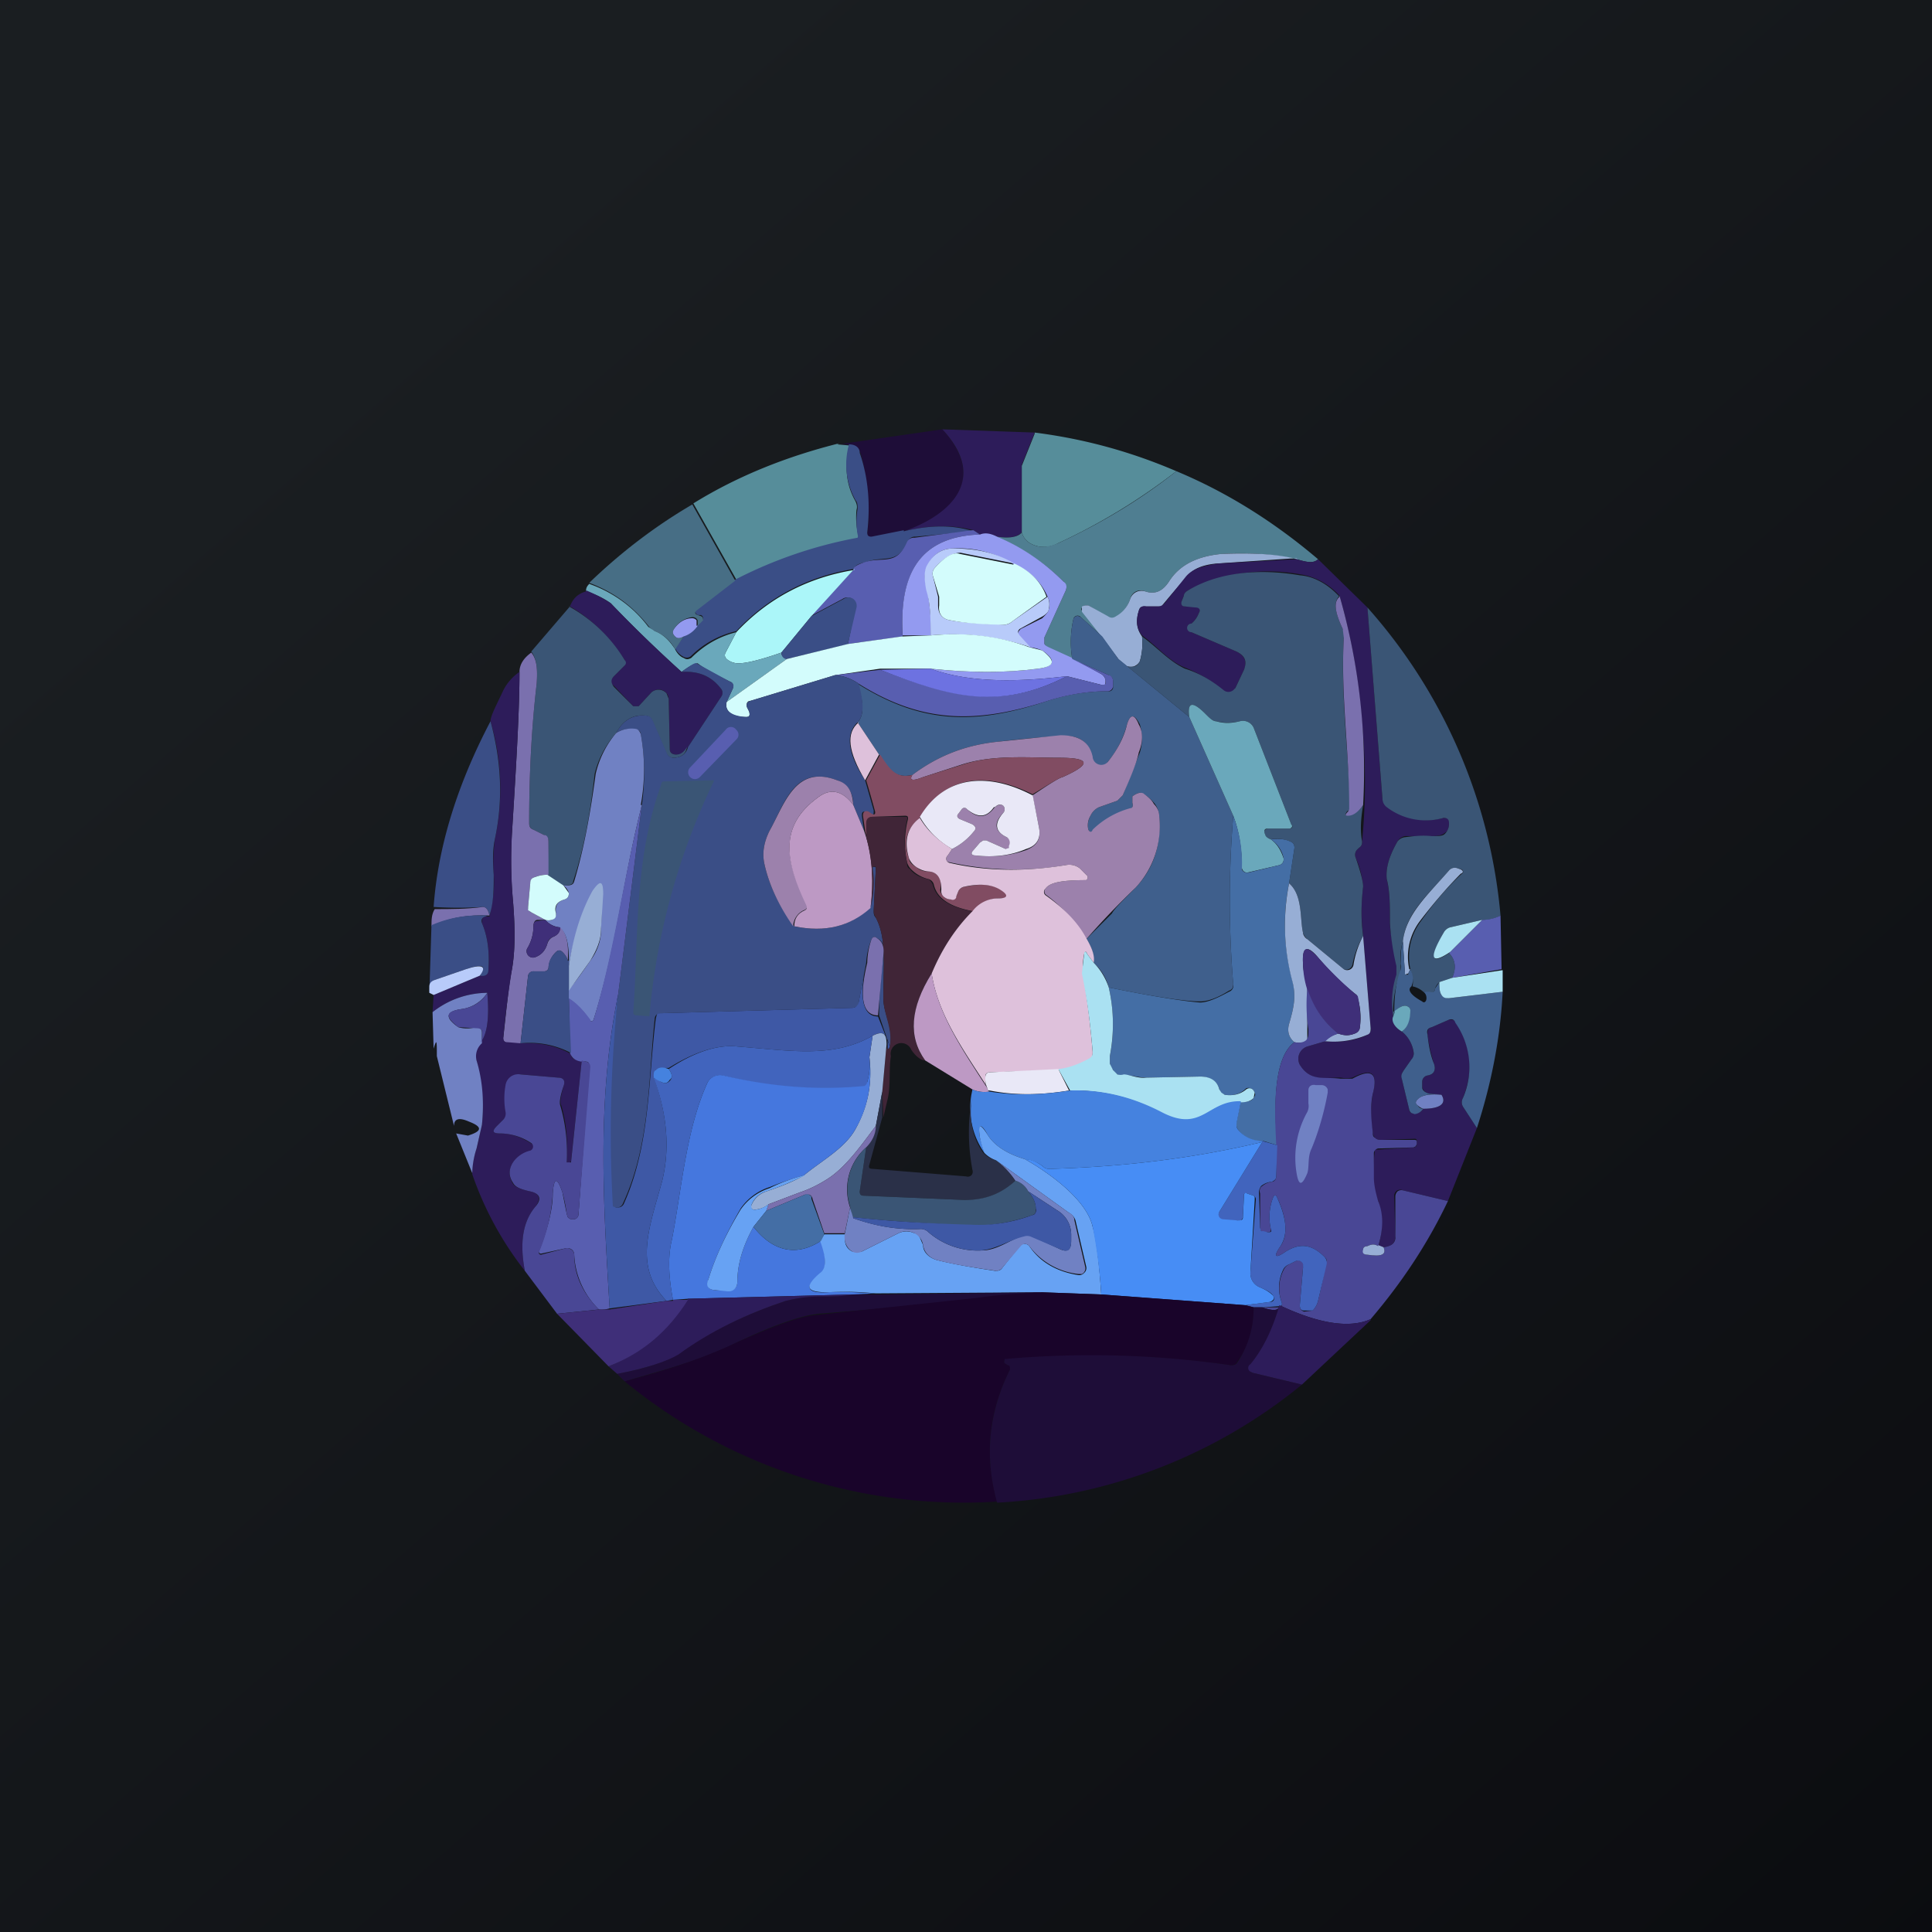 <!-- by TradingView --><svg width="18" height="18" viewBox="0 0 18 18" xmlns="http://www.w3.org/2000/svg"><path fill="url(#a)" d="M0 0h18v18H0z"/><path d="M8.78 4c.42.46.1.8-.36.95l-.3.06c-.03 0-.04-.01-.04-.04.03-.26 0-.51-.06-.74-.02-.05-.05-.08-.1-.08a.22.22 0 0 0-.11-.01L8.78 4Z" fill="#1E0D38"/><path d="m9.64 4.03-.12.3v.63c-.04.04-.11.06-.23.04a.22.22 0 0 0-.16-.02l-.06-.04c-.19-.05-.4-.05-.65.01.46-.16.78-.5.36-.95l.86.03Z" fill="#2D1C5A"/><path d="M9.64 4.03c.47.06.9.18 1.32.36a5.7 5.7 0 0 1-1.1.67.28.28 0 0 1-.19.03c-.08-.02-.13-.06-.15-.13v-.62l.12-.3ZM7.8 4.14l.11.01c-.04.2-.03.36.06.52.01.02.02.05.01.08A.71.71 0 0 0 8 5a.04.04 0 0 1-.03.03c-.39.07-.76.2-1.11.37l-.4-.71c.42-.26.88-.44 1.36-.56Z" fill="#568D9A"/><path d="M8.42 4.95c.25-.06.46-.06.65 0L8.53 5a.07.07 0 0 0-.07.04c-.1.23-.23.13-.4.2-.06.01-.1.03-.1.06-.43.07-.8.26-1.1.58a.88.88 0 0 0-.42.23.06.06 0 0 1-.07.01.18.18 0 0 1-.08-.08l.08-.11c.05-.02.1-.06.13-.11l.05-.05c0-.02 0-.03-.02-.04H6.5c-.03-.02-.03-.04 0-.06l.35-.27a4.11 4.11 0 0 1 1.14-.39.04.04 0 0 0 0-.03.71.71 0 0 1 0-.24c0-.03 0-.06-.02-.08a.69.69 0 0 1-.06-.52c.06 0 .1.03.1.08.08.23.1.48.07.74 0 .03.01.04.04.04l.3-.06Z" fill="#3A4E86"/><path d="M12.28 5.21c-.04.04-.1.03-.2 0a2.51 2.51 0 0 0-.69-.05c-.23.02-.4.1-.5.26-.06.09-.13.12-.22.09a.1.1 0 0 0-.14.07.32.32 0 0 1-.13.17.06.06 0 0 1-.08 0l-.18-.11h-.03l-.02.01c-.02.02-.02.03 0 .05l.18.23-.2-.18a.04.04 0 0 0-.07.02.96.96 0 0 0-.01.37l-.22-.1a.07.07 0 0 1-.04-.05v-.05l.2-.44c.01-.03 0-.06-.02-.08-.17-.17-.38-.31-.62-.42.12.02.2 0 .23-.04.02.07.07.11.15.13.06.01.12 0 .19-.03.39-.18.76-.4 1.1-.67.48.2.92.48 1.32.82Z" fill="#4F7E91"/><path d="m6.45 4.7.4.71-.35.27c-.03.02-.03.04 0 .05l.03.01c.02.01.02.02.02.04l-.05.05v-.05a.05.05 0 0 0-.05-.03.23.23 0 0 0-.17.11c-.02.03-.01.05.01.07.02.02.04.02.08 0l-.08.12a.36.36 0 0 0-.19-.17.17.17 0 0 1-.06-.05c-.16-.2-.34-.32-.55-.4.28-.27.6-.52.96-.73Z" fill="#476E85"/><path d="m9.07 4.94.06.04c-.61.02-.75.43-.72.95L7.9 6l.07-.34a.08.08 0 0 0-.03-.08.08.08 0 0 0-.09 0l-.3.16.4-.43c0-.03.04-.05.1-.07.17-.06.3.04.4-.19a.07.07 0 0 1 .07-.04l.54-.07Z" fill="#585EB0"/><path d="M9.13 4.98c.05-.02.1-.01.16.02.24.1.45.25.62.42.03.02.03.05.02.08l-.2.44v.05c0 .02.02.03.04.04l.22.1.27.15c.02.01.04.04.04.06 0 .04 0 .05-.04.04l-.32-.08c-.42.05-.89.07-1.27-.07.37.04.7.04 1 0 .16-.02.17-.08.04-.17a.42.42 0 0 0-.12-.03l-.1-.11c-.01-.03 0-.04.02-.06l.2-.1c.03-.03.06-.06.06-.08a.15.15 0 0 0-.01-.12.55.55 0 0 0-.31-.3.96.96 0 0 0-.57-.15c-.12 0-.2.07-.24.17-.03.05-.03.12 0 .22.02.13.04.27.03.42h-.26c-.03-.51.11-.92.72-.94Z" fill="#939AF0"/><path d="m9.45 5.25-.5-.1c-.07 0-.15.04-.24.14a.08.08 0 0 0-.02.07l.05.2v.08c0 .08.04.13.12.14.1.02.27.03.5.04.02 0 .05-.01.07-.03l.33-.23c.02.04.02.08.01.12 0 .02-.03.05-.07.07l-.2.11c-.02.02-.02.03 0 .06l.1.11c-.3-.1-.61-.14-.93-.11 0-.15 0-.29-.04-.42-.02-.1-.02-.17 0-.22.05-.1.13-.17.25-.17.22 0 .4.04.57.14Z" fill="#B8CBFA"/><path d="M9.45 5.25c.15.07.25.17.3.31l-.32.23a.12.12 0 0 1-.07.03c-.23 0-.4-.02-.5-.04-.08-.01-.12-.06-.11-.14v-.08l-.06-.2a.08.08 0 0 1 .02-.07c.09-.1.17-.15.23-.13l.5.1Z" fill="#D3FCFC"/><path d="m12.08 5.2-.74.05c-.13.01-.23.05-.28.12a8.52 8.52 0 0 0-.24.28h-.14c-.04 0-.06 0-.07.04-.03.1-.02.17.03.24a.6.6 0 0 1-.02.23c-.01.02-.03.04-.06.05-.05.01-.1-.01-.14-.07l-.15-.2-.19-.24v-.05l.03-.01h.03l.18.1c.03.02.05.02.08 0 .07-.04.11-.1.13-.16a.11.11 0 0 1 .14-.07c.09.03.16 0 .22-.09.1-.16.27-.24.5-.26.28-.01.5 0 .7.05Z" fill="#97AED5"/><path d="m12.74 5.66.14 1.78c0 .03.02.05.04.07a.6.6 0 0 0 .53.11c.03 0 .05 0 .05.04s0 .08-.04.1c-.02.02-.06.03-.12.03h-.25a.1.1 0 0 0-.07.05c-.08.14-.11.25-.1.35.03.12.03.26.03.41 0 .06.02.19.07.4v.08a.82.82 0 0 0-.04.39c-.01.05.01.1.08.14.06.05.1.11.11.2 0 .02 0 .04-.02.06l-.07.1a.09.09 0 0 0-.02.08l.07.29s0 .02.02.03h.03c.04 0 .06-.01.08-.04.16 0 .22-.05.17-.13l-.11-.01c-.04-.01-.06-.03-.07-.06v-.05a.06.06 0 0 1 .05-.06c.06-.01.08-.05.06-.11a1.56 1.56 0 0 1-.06-.27c0-.04 0-.06.04-.07l.16-.07c.03 0 .05 0 .06.02.15.23.17.46.07.71a.08.08 0 0 0 0 .08l.13.2-.27.68-.42-.1a.06.06 0 0 0-.05 0 .06.06 0 0 0-.03.06l.01.37c0 .03-.01.06-.04.08a.2.2 0 0 1-.07.02l-.05-.01a.67.67 0 0 0 0-.42.7.7 0 0 1-.05-.22 3.37 3.37 0 0 1 .02-.26h.03l.33-.02a.03.03 0 0 0 .03-.03v-.02c0-.02 0-.03-.02-.03l-.31.01c-.02 0-.04 0-.06-.02a.08.08 0 0 1-.02-.05 1.01 1.01 0 0 1 0-.36c.05-.2-.01-.24-.19-.15a.3.3 0 0 1-.11 0c-.16 0-.28.04-.38-.12a.12.12 0 0 1 .07-.17l.17-.05c.14.01.27 0 .39-.06.02-.01.04-.04.03-.06l-.07-.86a1.83 1.83 0 0 1 0-.46.84.84 0 0 0-.07-.27.07.07 0 0 1 .02-.08l.01-.01a.06.06 0 0 0 .03-.06 5.61 5.61 0 0 0 0-1.1 5.9 5.9 0 0 0-.21-1.19.62.62 0 0 0-.37-.2 1.66 1.66 0 0 0-1.04.15.07.07 0 0 0-.04.05l-.02.05c0 .03 0 .05.04.05h.1c.03 0 .04.03.02.06a.23.23 0 0 1-.07.1.04.04 0 0 0-.02.04.04.04 0 0 0 .02.04l.42.18c.08.04.1.1.07.17l-.08.17a.07.07 0 0 1-.08.04l-.03-.01a1.2 1.2 0 0 0-.36-.22c-.15-.06-.26-.2-.4-.3-.05-.06-.06-.14-.03-.23.01-.03.03-.05.07-.04h.1a.08.08 0 0 0 .07-.03l.2-.25c.06-.07.16-.1.3-.12l.73-.04c.1.03.16.04.2 0l.46.45Z" fill="#2D1C5A"/><path d="m7.96 5.3-.4.44-.28.34c-.2.07-.33.1-.4.1a.17.17 0 0 1-.11-.04c-.02-.02-.02-.04-.01-.06l.1-.19c.3-.32.67-.51 1.1-.58Z" fill="#ABF6F9"/><path d="M12.48 5.55c-.06.06-.04.16.03.31.01.03.02.05.01.08-.03.53.04 1.04.06 1.57v.03l-.03.02c-.02.03-.02.04.01.03.05 0 .1-.03.14-.09-.02.12-.03.23-.01.34 0 .02 0 .04-.03.06l-.01.01a.07.07 0 0 0-.02.08c.05.14.07.23.07.27-.02.17-.02.32 0 .46a.85.85 0 0 0-.1.27.06.06 0 0 1-.08.04l-.34-.28a.13.13 0 0 1-.04-.06c-.03-.12 0-.35-.13-.46l.05-.33c0-.03-.01-.05-.04-.06a.31.31 0 0 0-.18-.02c-.03-.01-.05-.03-.05-.04-.02-.04-.01-.05.02-.06h.2c.03 0 .04-.02.02-.04l-.35-.9a.11.11 0 0 0-.13-.06.48.48 0 0 1-.22 0c-.03 0-.06-.03-.1-.07-.12-.12-.17-.11-.15.03l-.66-.54c.04.06.09.08.14.07.03 0 .05-.03.06-.05a.6.6 0 0 0 .02-.23c.14.1.25.23.4.3.13.04.25.11.36.2a.07.07 0 0 0 .09 0l.02-.02.08-.17c.03-.08.01-.13-.07-.17l-.42-.18a.04.04 0 0 1 0-.08.23.23 0 0 0 .07-.1c.02-.03 0-.05-.03-.05l-.1-.01c-.03 0-.04-.02-.03-.05l.02-.05c0-.02.02-.04.04-.05.3-.18.69-.2 1.04-.14.13.01.26.08.37.2Z" fill="#3A5575"/><path d="M5.49 5.44c.2.07.4.2.55.4l.06.04c.08.03.14.09.19.17.02.04.05.07.08.08.03.02.05.01.07 0 .12-.12.26-.2.42-.24l-.1.19c-.01.02-.01.04.01.06.04.03.07.04.11.04.07 0 .2-.03.4-.1 0 .03.02.05.05.06l-.56.4.06-.13c0-.03 0-.05-.03-.06-.1-.05-.21-.1-.3-.17-.02 0-.07.02-.15.08-.21-.19-.43-.4-.66-.64a.75.75 0 0 0-.23-.11c0-.02 0-.04.03-.07Z" fill="#6AA8BB"/><path d="M5.46 5.5c.12.05.2.1.23.12.23.24.45.45.66.64.16-.01.28.04.37.16.01.02.02.04 0 .07l-.31.47c-.04.05-.07.08-.11.07-.04 0-.06-.02-.06-.05l-.01-.47a.09.09 0 0 0-.06-.08.1.1 0 0 0-.1.02l-.12.13H5.9l-.18-.19c-.04-.03-.04-.06 0-.09l.1-.1v-.05c-.13-.2-.3-.38-.51-.5.03-.08.08-.12.15-.14Z" fill="#2D1C5A"/><path d="M12.48 5.55a5.9 5.9 0 0 1 .22 1.95c-.04.06-.09.1-.14.1-.03 0-.03-.01 0-.04l.01-.02v-.03c0-.52-.08-1.04-.05-1.57l-.01-.08c-.07-.15-.09-.25-.03-.3Z" fill="#7A70AE"/><path d="m7.91 6-.58.14c-.03 0-.05-.03-.05-.06l.28-.34.3-.16a.08.08 0 0 1 .09 0 .08.08 0 0 1 .03.08L7.9 6Z" fill="#3A4E86"/><path d="M5.3 5.65c.22.12.4.3.52.5.02.02.01.04 0 .05l-.1.1c-.03.03-.03.06 0 .1l.18.18h.05l.12-.13a.1.1 0 0 1 .14.01l.02.05.01.47c0 .03.02.05.06.05.04 0 .07-.02.1-.07-.01.07-.06.1-.13.1a.07.07 0 0 1-.06-.04l-.13-.3a.07.07 0 0 0-.05-.05c-.12-.02-.22.03-.29.16a.9.9 0 0 0-.2.38c-.04.37-.1.7-.2 1 0 .03-.03.04-.1.04l-.14-.1.01-.31a.06.06 0 0 0-.04-.06l-.1-.05a.06.06 0 0 1-.04-.06c0-.44.02-.87.07-1.3.01-.14 0-.23-.05-.3l.36-.42ZM13.98 8.53a.34.34 0 0 1-.17.04l-.3.07a.1.1 0 0 0-.06.05c-.13.24-.12.3.05.19.06.06.07.14.03.23l-.12.04a.15.15 0 0 0-.04.06c0 .03-.02.04-.05.04l-.06-.01a.21.21 0 0 0-.1-.05c.01-.05 0-.1-.02-.16a.55.55 0 0 1 .1-.45c.12-.17.25-.32.38-.44.02-.01.01-.03 0-.04l-.04-.01a.07.07 0 0 0-.08.02c-.21.24-.4.4-.43.66a.52.52 0 0 0-.02.21v.08c-.05.12-.07.25-.07.37.02-.02.02 0 0 .04a.82.82 0 0 1 .03-.39V9a2.3 2.3 0 0 1-.06-.4c0-.15 0-.3-.03-.41-.01-.1.02-.21.1-.35a.1.1 0 0 1 .07-.04c.08-.01.16-.02.25-.01.06 0 .1 0 .12-.02a.13.13 0 0 0 .04-.1c0-.04-.02-.05-.05-.05a.6.6 0 0 1-.53-.1.1.1 0 0 1-.04-.08l-.14-1.78a4.97 4.97 0 0 1 1.24 2.87Z" fill="#3A5575"/><path d="M6.5 5.83a.25.25 0 0 1-.13.1c-.04.02-.06.02-.08 0-.02-.02-.03-.04-.01-.07.04-.06.1-.1.17-.1a.05.05 0 0 1 .04.02v.05Z" fill="#939AF0"/><path d="m10.27 5.93.15.21.66.54.41.92a9.59 9.59 0 0 0 0 1.57c0 .03-.01.05-.04.06-.11.07-.2.1-.27.1-.13 0-.41-.04-.85-.13a.48.48 0 0 0-.14-.23c0-.06-.01-.14-.07-.22l.24-.24c.02-.04.1-.12.22-.24.17-.18.24-.4.22-.67a.22.22 0 0 0-.04-.11.37.37 0 0 0-.12-.1c-.02-.01-.05 0-.09.03v.06c.01.03 0 .05-.02.06a.8.8 0 0 0-.35.2c-.01.02-.03.01-.04-.01a.18.18 0 0 1 .02-.13.16.16 0 0 1 .08-.08l.17-.06.05-.05.16-.4c.03-.1.02-.19 0-.26-.05-.1-.09-.1-.12 0a.92.92 0 0 1-.18.35.08.08 0 0 1-.15-.04c-.02-.15-.12-.22-.3-.2-.04 0-.23.01-.57.05-.3.03-.56.13-.8.31-.17.04-.23-.07-.31-.19l-.2-.3c.06-.06.06-.18 0-.36.6.38 1.1.38 1.74.17a1.82 1.82 0 0 1 .61-.1.04.04 0 0 0 .03-.03v-.07a.06.06 0 0 0-.04-.05l-.34-.15a.96.96 0 0 1 .01-.37.04.04 0 0 1 .05-.03l.02.01.2.18Z" fill="#3F5F8C"/><path d="M8.67 5.92c.32-.03.62 0 .92.11l.12.03c.13.1.12.15-.04.17-.3.04-.63.04-1 0H8.2l-.42.06-.79.24c-.03 0-.04.03-.03.06l.02.04c.01.04 0 .05-.03.05-.14 0-.2-.06-.18-.14l.56-.4L7.9 6l.5-.07.26-.01Z" fill="#D3FCFC"/><path d="M4.95 6.08c.05.06.06.15.05.29-.05.43-.07.86-.07 1.3 0 .03.01.05.04.06l.1.05c.03 0 .04.03.04.06v.31a.3.3 0 0 0-.12.02.06.06 0 0 0-.05.06l-.02.22a.05.05 0 0 0 .03.05l.13.07h-.07c-.03 0-.04.03-.04.06a.4.4 0 0 1-.06.21.06.06 0 0 0 .07.08c.06-.02.1-.06.12-.13.01-.03.03-.05.05-.06.05-.02.07-.05.07-.1.06.07.08.17.07.32a.18.18 0 0 0-.05-.08c-.02-.02-.04-.02-.06 0a.22.22 0 0 0-.07.15.04.04 0 0 1-.04.03h-.1a.05.05 0 0 0-.05.04l-.07.63h-.12c-.03-.01-.05-.03-.04-.06.03-.27.05-.48.08-.63.03-.17.03-.38.01-.63a4.03 4.03 0 0 1-.01-.64c.04-.64.07-1.14.07-1.5 0-.07.04-.13.11-.18Z" fill="#7A70AE"/><path d="M8 6.37a.44.44 0 0 0-.22-.08l.42-.05c.66.25 1.11.38 1.74.06l.32.08c.03 0 .05 0 .04-.04a.08.08 0 0 0-.04-.06l-.27-.14.34.15c.02 0 .04.03.04.05v.05a.05.05 0 0 1-.01.03.05.05 0 0 1-.04.02c-.18 0-.38.03-.59.1-.64.2-1.14.2-1.73-.17Z" fill="#585EB0"/><path d="M6.77 6.54c-.02.08.04.13.18.14.03 0 .04-.01.03-.05l-.02-.04c-.01-.03 0-.05.03-.06l.79-.24c.1.01.16.04.22.08.05.18.05.3-.01.36-.11.1-.1.28.07.54l.08.28c0 .04 0 .05-.03.03a.12.12 0 0 0-.03-.02c-.04 0-.05 0-.05.04l.02.14-.1-.24c0-.12-.06-.2-.15-.23-.4-.15-.49.22-.63.47-.05.1-.07.2-.05.3.04.19.13.39.28.59.29.06.52 0 .7-.17a.75.75 0 0 0 .02-.37l.01-.01c.02-.01.03 0 .03.01l-.02.4c0 .02 0 .04.02.06.1.19.07.42.07.75 0 .15.1.28.06.45l-.1-.29c0-.19.02-.37.04-.56.01-.08 0-.13-.06-.16-.02-.02-.04-.01-.05.01a.7.7 0 0 0-.05.22L8 9.34c0 .03-.03.05-.06.05l-1.78.05-.04.01a.06.06 0 0 0-.02.04c-.06.55-.04 1.18-.3 1.73a.06.06 0 0 1-.06.03h-.03c-.02-.02-.03-.04-.03-.07-.02-.65 0-1.29.08-1.92l.22-1.76c.03-.22.03-.44-.01-.66 0-.03-.03-.04-.05-.05-.06 0-.12 0-.18.04.07-.13.17-.18.3-.16a.07.07 0 0 1 .04.04l.13.3a.07.07 0 0 0 .06.05c.07 0 .12-.03.14-.1l.31-.47a.06.06 0 0 0 0-.07c-.09-.12-.21-.17-.37-.16.08-.06.13-.09.14-.08l.31.17c.03.01.04.03.03.06l-.06.13Z" fill="#3A4E86"/><path d="M8.67 6.23c.38.14.85.12 1.27.07-.63.32-1.08.2-1.74-.06l.47-.01Z" fill="#6D72E1"/><path d="M4.84 6.26c0 .36-.03.86-.07 1.5-.01.2-.01.42.01.64.02.25.02.46-.01.63a9.2 9.2 0 0 0-.08.63c0 .03 0 .05.04.05l.12.01c.17-.01.33.02.47.1 0 .04.04.06.1.06l-.1.94-.02.02-.02-.01c.01-.18 0-.36-.05-.53-.02-.03 0-.1.02-.18.02-.05 0-.08-.05-.08l-.35-.03a.12.12 0 0 0-.13.1.71.71 0 0 0 0 .25c0 .03-.01.05-.03.07l-.06.06c-.05.05-.04.07.03.07.1 0 .19.03.3.1a.04.04 0 0 1-.02.07c-.13.02-.25.16-.16.3.02.03.07.05.16.07.09.02.1.07.05.14-.12.14-.15.34-.1.6a3.08 3.08 0 0 1-.49-.9c0-.08.01-.16.04-.24l.05-.22c.02-.2 0-.4-.05-.6a.16.16 0 0 1 .04-.17c.06-.08.08-.23.06-.46a.83.83 0 0 0-.51.18l.01-.16.43-.18c.05 0 .07 0 .08-.05.01-.15 0-.3-.06-.44 0-.03 0-.05.03-.06a.1.1 0 0 1 .04 0c.03-.13.05-.26.04-.39-.01-.13 0-.24.01-.33a2.2 2.2 0 0 0-.04-1.1c0-.05.05-.14.12-.29a.46.46 0 0 1 .15-.17Z" fill="#2D1C5A"/><path d="M11.84 7.82c.07.05.1.12.12.18 0 .03-.01.05-.04.06l-.3.07a.05.05 0 0 1-.03-.01.05.05 0 0 1-.02-.04c0-.16-.02-.32-.08-.48l-.41-.92c-.02-.14.03-.15.15-.03.04.04.07.07.1.07.07.02.14.02.22 0a.11.11 0 0 1 .13.06l.35.9c.02.02 0 .04-.02.04h-.2c-.03 0-.04.02-.02.06 0 .01.02.03.05.04Z" fill="#6AA8BB"/><path d="M10.12 8.75a1.4 1.4 0 0 0-.37-.41.04.04 0 0 1-.01-.06c.04-.06.16-.08.38-.08a.03.03 0 0 0 .01-.04l-.07-.07a.16.16 0 0 0-.13-.03 2.8 2.8 0 0 1-1.1-.03.04.04 0 0 1 0-.06l.04-.06a.6.6 0 0 0 .2-.16c.03-.03.02-.05-.01-.07l-.12-.05c-.02-.01-.03-.03-.01-.05l.03-.04a.03.03 0 0 1 .05 0c.1.09.18.08.25-.01.04-.04.07-.04.09-.02a.05.05 0 0 1 0 .06c-.1.1-.08.18.03.23a.06.06 0 0 1 .03.08l-.01.02c0 .01-.02.02-.03.01l-.18-.08h-.03l-.03.02-.06.07c-.03.03-.02.05.02.05.17.02.33 0 .47-.05.1-.04.14-.1.12-.21l-.06-.3c.15-.1.24-.16.28-.17.27-.12.26-.18-.03-.18-.28 0-.61-.03-.9.06l-.37.12c-.1.04-.13.03-.1-.02.24-.18.5-.28.8-.31l.58-.06c.17 0 .27.06.3.2a.08.08 0 0 0 .05.07.08.08 0 0 0 .09-.02c.08-.1.15-.22.18-.35.03-.1.07-.1.11 0 .04.07.04.16 0 .26-.02.1-.08.24-.15.4l-.05.05-.17.06a.16.16 0 0 0-.08.08.17.17 0 0 0-.02.13c.01.02.03.03.04 0a.8.8 0 0 1 .35-.2c.02 0 .03-.02.02-.05v-.06c.04-.03.07-.04.1-.03.04.03.08.06.1.1.03.03.05.07.05.11a.84.84 0 0 1-.22.67 7.93 7.93 0 0 0-.46.48Z" fill="#9C81AC"/><path d="M4.56 8.53c-.01-.05-.03-.08-.06-.08a3.64 3.64 0 0 1-.46 0c.04-.56.22-1.14.53-1.73.1.37.12.73.04 1.1-.02.1-.02.2-.01.33 0 .13 0 .26-.04.38Z" fill="#3A4E86"/><path d="m7.99 6.73.2.3-.13.24C7.9 7 7.88 6.83 8 6.73Z" fill="#DEC1DB"/><path d="M5.98 7.5c-.17.66-.24 1.34-.45 2-.01.02-.02.02-.04 0a.64.64 0 0 0-.2-.2v-.07c.08-.09.14-.18.21-.28.06-.08.1-.18.1-.29l.01-.32c0-.12-.02-.13-.09-.02-.1.2-.18.42-.22.69v-.06c0-.15-.02-.25-.08-.31a.2.2 0 0 1-.14-.07.1.1 0 0 0 .06 0c.03-.01.04-.03.04-.06-.01-.07.01-.11.08-.13.03-.01.04-.03.04-.06a.14.14 0 0 0-.05-.07c.06 0 .09 0 .1-.04.09-.3.15-.63.2-1a.9.9 0 0 1 .19-.38.27.27 0 0 1 .18-.04c.02 0 .04.02.05.05.04.22.04.44 0 .66Z" fill="#7081C3"/><path d="M6.86 6.8a.06.06 0 0 0-.1 0l-.33.35a.06.06 0 1 0 .09.09l.34-.35a.06.06 0 0 0 0-.09Z" fill="#585EB0"/><path d="M8.5 7.22c-.03.05 0 .06.1.02l.38-.12c.28-.09.61-.06.89-.06.29 0 .3.06.03.18-.04.01-.13.07-.28.16-.4-.2-.8-.2-1.05.22-.12.1-.16.22-.1.38 0 .03.03.06.07.08.03.03.07.04.12.04.08.01.12.07.1.17 0 .03.02.05.04.07a.1.1 0 0 0 .06.02c.02 0 .04 0 .05-.03l.02-.05A.08.08 0 0 1 9 8.26c.14-.03.25-.02.33.03.08.05.07.08-.02.08a.3.3 0 0 0-.24.12c-.22-.04-.34-.12-.37-.25a.07.07 0 0 0-.05-.05.34.34 0 0 1-.16-.09.15.15 0 0 1-.04-.07.88.88 0 0 1 .01-.4c0-.02 0-.03-.03-.03l-.3.01c-.03 0-.05.02-.05.06v.13a.2.2 0 0 1-.02-.06l-.02-.14c0-.03.01-.05.05-.04l.03.02c.03.02.04 0 .03-.03a10 10 0 0 0-.08-.28l.13-.24c.08.12.14.23.3.19Z" fill="#814C62"/><path d="M7.95 7.5c-.09-.12-.2-.17-.33-.07-.37.27-.3.6-.1 1 0 .02 0 .04-.03.05a.17.17 0 0 0-.1.15c-.14-.2-.23-.4-.27-.59-.02-.1 0-.2.05-.3.14-.25.24-.62.63-.47.1.03.14.1.15.23Z" fill="#9C81AC"/><path d="m6.06 9.47-.13-.01c-.02 0-.03-.01-.03-.03.05-.66 0-1.4.26-2.12 0-.02.01-.03.03-.03l.45-.01a.01.01 0 0 1 .01 0v.01a6.3 6.3 0 0 0-.6 2.19Z" fill="#3A5575"/><path d="m9.62 7.4.06.31c.02.1-.02.17-.12.2-.14.06-.3.08-.47.06-.04 0-.05-.02-.02-.05l.06-.07.03-.02h.03l.18.08.03-.01v-.02a.06.06 0 0 0-.02-.08c-.11-.05-.12-.13-.03-.23a.05.05 0 0 0 0-.06c-.02-.02-.05-.02-.08.01h-.01c-.07.1-.15.1-.25.02a.03.03 0 0 0-.05 0l-.03.04c-.02.02-.01.04.01.05l.12.05c.03.02.04.04.01.07a.6.6 0 0 1-.2.16.79.79 0 0 1-.3-.3c.24-.4.65-.41 1.05-.2Z" fill="#E9E8F7"/><path d="m7.95 7.5.1.24.02.06c.06.2.07.43.04.66-.19.17-.42.23-.71.17 0-.07.03-.12.1-.15.02-.01.02-.03.01-.05-.19-.4-.26-.73.11-1 .13-.1.24-.05.33.07Z" fill="#BD99C4"/><path d="m5.98 7.5-.22 1.76c-.2.98-.14 1.94-.08 2.93a.27.27 0 0 1-.1.01.76.76 0 0 1-.23-.51.06.06 0 0 0-.05-.06h-.03l-.23.05a.02.02 0 0 1-.02-.02c.08-.2.13-.39.13-.54.01-.15.04-.16.09-.01l.04.2.01.03c.02.02.03.02.05.02.03 0 .05-.02.05-.05l.1-1.37c0-.03 0-.05-.04-.05h-.04c-.05-.01-.08-.03-.1-.08L5.3 9.3c.08.05.14.12.2.2 0 .02.02.02.03 0 .2-.66.28-1.34.45-2Z" fill="#585EB0"/><path d="M11.84 7.82c.08-.01.14 0 .18.02.03.01.04.03.04.06l-.05.33c-.06.3-.05.6.03.9.04.16.01.27-.03.41-.02.07 0 .13.05.17-.22.16-.18.72-.16.96l-.13-.04a.26.26 0 0 1-.23-.1.08.08 0 0 1-.02-.07l.04-.2c.05.01.1 0 .12-.03.01-.02.02-.03.01-.05l-.01-.02a.05.05 0 0 0-.03-.02.05.05 0 0 0-.04 0c-.06.06-.13.07-.2.06a.07.07 0 0 1-.05-.05c-.02-.08-.09-.12-.19-.12l-.49.01c-.08 0-.16-.03-.21-.02a.1.1 0 0 1-.06-.01.12.12 0 0 1-.04-.04.16.16 0 0 1-.03-.06v-.07c.04-.2.04-.42-.01-.64.44.09.72.13.85.14.07 0 .16-.04.27-.1a.06.06 0 0 0 .04-.07 9.59 9.59 0 0 1 0-1.57 1.23 1.23 0 0 1 .08.5.05.05 0 0 0 .04.03h.02l.29-.07c.03-.01.04-.03.04-.06a.28.28 0 0 0-.12-.18Z" fill="#446EA5"/><path d="M9.06 8.5c-.15.14-.28.33-.38.57-.2.32-.22.6-.06.81-.04 0-.09-.04-.13-.1a.1.1 0 0 0-.19.06c-.02.13 0 .27-.03.4l-.04.17-.01-.24.04-.44v.04h.02l.01-.02c.03-.17-.06-.3-.06-.45 0-.33.03-.56-.07-.75a.12.12 0 0 1-.02-.07l.02-.39c0-.02-.01-.02-.03-.01v.01c.02.12.01.25-.02.37a1.6 1.6 0 0 0-.04-.66v-.13c0-.04.02-.06.06-.06h.3c.02 0 .03 0 .02.03a.88.88 0 0 0 0 .39c0 .03 0 .05.03.07.03.04.08.07.16.09.02 0 .04.03.05.05.03.13.15.21.37.25Z" fill="#402537"/><path d="M8.57 7.62c.07.12.17.21.3.29l-.04.06a.04.04 0 0 0 .02.07c.35.08.71.08 1.08.02a.16.16 0 0 1 .13.03l.07.07a.03.03 0 0 1-.01.04c-.22 0-.34.02-.38.08a.04.04 0 0 0 0 .06c.17.12.3.25.38.4.06.1.08.17.07.23l-.06-.08c-.01-.03-.02-.03-.03 0a.73.73 0 0 0-.01.18c.04.24.07.49.09.73 0 .03 0 .05-.03.07a.87.87 0 0 1-.3.1l-.62.02c-.03 0-.05.01-.05.04 0 .04 0 .08.02.1-.24-.37-.46-.68-.52-1.06.1-.24.23-.43.38-.58a.3.3 0 0 1 .24-.12c.09 0 .1-.03.02-.08s-.19-.06-.33-.03a.08.08 0 0 0-.06.04l-.02.05c0 .03-.03.04-.05.03a.1.1 0 0 1-.06-.02.07.07 0 0 1-.03-.07c0-.1-.03-.16-.11-.17a.23.23 0 0 1-.12-.04.18.18 0 0 1-.07-.08c-.05-.16-.02-.29.1-.38Z" fill="#DEC1DB"/><path d="m13.14 9.03-.02.04-.03.01-.02-.31c.03-.25.22-.42.43-.66a.07.07 0 0 1 .08-.02l.03.01c.02.01.03.03 0 .04-.12.12-.25.27-.38.44a.55.55 0 0 0-.1.45Z" fill="#97AED5"/><path d="m5.1 8.15.15.1.05.07c0 .03-.01.05-.04.06-.07.02-.1.06-.08.13 0 .03 0 .05-.04.06a.1.1 0 0 1-.06 0l-.13-.07-.03-.02v-.03l.02-.22c0-.03.01-.05.05-.06a.3.3 0 0 1 .11-.02Z" fill="#D3FCFC"/><path d="M12.01 8.23c.13.11.1.34.13.46 0 .02.02.05.04.06l.34.28a.06.06 0 0 0 .09-.04.85.85 0 0 1 .09-.27l.07.86c0 .02 0 .05-.03.06a.79.79 0 0 1-.4.06.27.27 0 0 1 .13-.07c.06.02.1.02.15 0a.07.07 0 0 0 .05-.06.64.64 0 0 0-.03-.3c-.13-.1-.25-.22-.36-.35-.1-.12-.15-.1-.14.06 0 .06.02.13.04.23v.49c-.03.02-.07.02-.12.01-.05-.04-.07-.1-.05-.17.04-.14.07-.25.03-.4-.08-.3-.09-.6-.03-.91ZM5.3 9.24V9c.04-.27.11-.5.22-.7.07-.1.1-.1.1.03l-.02.32c0 .11-.04.2-.1.3l-.2.28Z" fill="#97AED5"/><path d="M4.56 8.53c-.2-.01-.38.02-.54.1 0-.06 0-.11.03-.16.15 0 .3 0 .45-.02.03 0 .05.03.06.08Z" fill="#7A70AE"/><path d="M4.55 8.53a.1.1 0 0 0-.03.01c-.03.01-.04.03-.03.06.06.14.07.29.06.44 0 .04-.03.06-.08.05.07-.1.02-.11-.13-.06l-.29.1a.06.06 0 0 0-.04.06L4 9.25l.02-.63c.16-.07.33-.1.53-.09Z" fill="#3A4E86"/><path d="m13.98 8.53.01.5-.46.08c.04-.09.03-.17-.03-.23l.31-.31c.07 0 .13-.02.17-.04Z" fill="#585EB0"/><path d="M5.08 8.57a.2.2 0 0 0 .14.07c0 .04-.02.07-.07.09a.08.08 0 0 0-.05.06c-.02.07-.06.11-.12.13a.06.06 0 0 1-.07-.08.4.4 0 0 0 .06-.21c0-.03.01-.05.04-.05l.07-.01Z" fill="#3F2F79"/><path d="m13.81 8.57-.3.3c-.18.12-.2.06-.06-.18a.1.1 0 0 1 .06-.05l.3-.07Z" fill="#AAE1F2"/><path d="M8.18 9.46c-.14 0-.18-.16-.1-.49a.7.7 0 0 1 .04-.22c.01-.02.03-.03.05-.01.05.03.07.08.06.16l-.05.56Z" fill="#7A70AE"/><path d="m13.07 8.77.02.3v.01h.03v-.01l.02-.04c.03.06.03.11.01.16-.04.03-.01.08.1.14.02.02.04 0 .04-.03 0-.01 0-.04-.03-.06h.06c.03.01.05 0 .05-.03l.04-.06c0 .05 0 .09.02.12.02.02.04.03.07.03l.5-.06c-.02.41-.1.84-.24 1.27l-.13-.2a.08.08 0 0 1 0-.08.72.72 0 0 0-.07-.7c-.01-.03-.03-.04-.06-.03l-.16.07c-.04.01-.05.03-.04.07.01.1.03.2.06.27.02.06 0 .1-.06.11a.06.06 0 0 0-.05.06v.05c0 .03.03.05.07.06h.11c-.1 0-.18.01-.22.05-.02.02-.03.04 0 .06.01.02.03.03.05.03a.11.11 0 0 1-.08.05l-.03-.01a.05.05 0 0 1-.02-.03l-.07-.29c-.01-.03 0-.05.02-.08l.07-.1a.08.08 0 0 0 .02-.07.3.3 0 0 0-.11-.19c.05-.03.07-.1.08-.2a.05.05 0 0 0-.02-.03.05.05 0 0 0-.03-.01c-.03 0-.06.02-.1.06 0-.12.01-.25.05-.37.01-.02.02-.05.01-.08 0-.07 0-.14.02-.21Z" fill="#3F5F8C"/><path d="M10.19 8.97c.06.06.11.14.14.23.05.22.05.43.01.64v.07l.03.06.04.04a.1.1 0 0 0 .06 0c.05 0 .13.04.21.03l.5-.01c.1 0 .16.04.18.12l.02.03.03.02c.07.01.14 0 .2-.05a.05.05 0 0 1 .04-.01.05.05 0 0 1 .03.02l.01.02-.01.05c-.03.03-.07.04-.12.04-.31-.02-.36.3-.74.1a1.68 1.68 0 0 0-.85-.21l-.11-.2c.1-.01.2-.05.29-.1a.06.06 0 0 0 .03-.06c-.02-.24-.05-.49-.1-.73l.02-.18c0-.03.02-.03.03 0l.06.08Z" fill="#AAE1F2"/><path d="M5.3 8.95V9.3l.02.51a.83.83 0 0 0-.47-.09l.07-.63a.05.05 0 0 1 .06-.04h.09a.04.04 0 0 0 .04-.03c0-.06.02-.1.07-.15.02-.02.04-.02.06 0 .02.02.04.04.05.08Z" fill="#3A4E86"/><path d="M12.47 9.63a.83.83 0 0 1-.33-.65c-.01-.16.03-.18.14-.06a3.3 3.3 0 0 0 .37.36c.02.09.03.19.02.29 0 .03-.02.05-.05.06a.2.2 0 0 1-.15 0Z" fill="#3F2F79"/><path d="M8.07 8.97c-.07.33-.03.5.11.5l.11.28-.01.02h-.01v-.04c0-.1-.05-.13-.14-.08-.37.21-.75.14-1.26.1-.18-.02-.4.05-.64.2-.05 0-.09 0-.12.02l-.02.06c.13.36.15.68.08.97-.12.44-.27.8.04 1.12l-.53.07c-.06-1-.12-1.95.08-2.93a12.08 12.08 0 0 0-.05 1.98l.03.01c.03 0 .05 0 .07-.03.25-.55.23-1.18.3-1.73l.01-.04a.07.07 0 0 1 .04-.01l1.78-.05c.03 0 .05-.02.06-.05l.07-.37Z" fill="#3E58A5"/><path d="m4.47 9.09-.43.18L4 9.25v-.06c0-.03.02-.05.05-.06l.29-.1c.15-.05.2-.03.13.06Z" fill="#B8CBFA"/><path d="M14 9.04v.2l-.5.06c-.03 0-.05 0-.07-.03-.02-.03-.02-.07-.02-.12l.12-.04.46-.07Z" fill="#AAE1F2"/><path d="M9.2 10.14c0 .01 0 .02.02.03-.06.01-.12 0-.16-.02l-.44-.27c-.16-.22-.14-.49.06-.81.06.38.28.7.52 1.07Z" fill="#BD99C4"/><path d="M12.47 9.63a.27.27 0 0 0-.12.07l-.17.05a.12.12 0 0 0-.07.17c.1.16.22.11.38.13h.11c.18-.1.24-.05.19.14-.02.09-.02.2 0 .36 0 .02 0 .04.02.05.02.02.04.02.06.02h.3c.02 0 .03 0 .03.02v.02l-.01.02-.02.01-.33.01a.05.05 0 0 0-.04.04v.23c0 .05.01.12.04.22.05.12.05.26 0 .42-.03-.02-.06-.02-.1 0-.02 0-.04.01-.04.03 0 .03 0 .05.04.05.13.02.18 0 .15-.07a.2.2 0 0 0 .07-.02.08.08 0 0 0 .04-.08v-.37a.07.07 0 0 1 .02-.05.06.06 0 0 1 .05-.01l.42.1c-.19.4-.43.76-.72 1.1-.2.09-.49.04-.85-.13 0 .05-.05.06-.16.02h.15c.03 0 .04-.02.03-.05a.38.38 0 0 1 .02-.3.1.1 0 0 1 .05-.05l.06-.03a.05.05 0 0 1 .05 0 .05.05 0 0 1 .02.06l-.03.35c0 .03.01.05.04.06l.08-.01c.02-.02.04-.05.05-.09a8.04 8.04 0 0 0 .08-.38.08.08 0 0 0-.02-.03c-.12-.12-.23-.13-.36-.05-.1.07-.12.05-.05-.05.07-.1.06-.26-.03-.45-.01-.03-.03-.03-.04 0a.5.5 0 0 0-.02.29c0 .02 0 .03-.03.03h-.04a.04.04 0 0 1-.03-.04v-.32c-.01-.03 0-.06.02-.07a.18.18 0 0 1 .09-.04c.02 0 .04-.02.04-.05v-.3c-.01-.23-.05-.79.17-.95.05.01.09 0 .11-.02.02-.02.02-.05.02-.1a1.55 1.55 0 0 1-.01-.38c.06.18.15.31.29.42Z" fill="#494795"/><path d="M4.54 9.25a.34.34 0 0 1-.23.15c-.16.02-.17.08-.04.17.03.01.09.02.17 0 .03 0 .05.02.05.05v.1a.16.16 0 0 0-.05.16c.06.2.07.4.05.6l-.05.22a.79.79 0 0 0-.04.23l-.15-.37.11.02c.13-.04.14-.08.01-.13-.09-.04-.14-.03-.14.04l-.16-.65c0-.14 0-.17-.03-.07l-.01-.34a.83.83 0 0 1 .51-.18Z" fill="#7081C3"/><path d="M4.54 9.25c.02.23 0 .38-.06.46a.22.22 0 0 0 .01-.1c0-.02-.02-.03-.05-.03l-.17-.01c-.13-.1-.12-.15.04-.17.1-.02.17-.06.23-.15Z" fill="#494795"/><path d="M13.06 9.61c-.07-.04-.1-.1-.08-.14.02-.05.02-.06 0-.04.05-.04.08-.06.11-.06a.05.05 0 0 1 .03.01.04.04 0 0 1 .02.03c0 .1-.03.17-.08.2Z" fill="#6AA8BB"/><path d="m8.26 9.73-.04.44-.06.32c-.13.17-.28.39-.46.5-.08.05-.16.09-.25.12l-.29.11a.22.22 0 0 1-.13.05c-.03 0-.04-.02-.03-.04.03-.07.08-.11.14-.13.15-.05.27-.1.35-.15.17-.14.38-.25.48-.43.11-.2.16-.41.13-.67l.03-.2c.1-.05.13-.02.13.08Z" fill="#97AED5"/><path d="m8.13 9.65-.03.2a.6.6 0 0 1-.02.23c0 .03-.02.04-.05.05-.44.03-.87 0-1.3-.11a.13.13 0 0 0-.14.07c-.2.44-.24 1-.33 1.46-.04.16-.03.35.01.56l-.06.01c-.31-.32-.16-.68-.04-1.12.07-.29.05-.61-.08-.96l.07.04c.04.02.06.01.08-.01.03-.03.02-.07-.01-.11.24-.16.46-.23.64-.21.51.04.89.11 1.26-.1Z" fill="#4164BD"/><path d="M8.1 9.85c.03.26-.02.48-.13.67-.1.18-.31.29-.48.43a3.3 3.3 0 0 0-.32.11.52.52 0 0 0-.27.2c-.12.21-.23.43-.3.66-.02.06 0 .1.07.1h.1c.06.01.1-.02.1-.08 0-.16.05-.33.15-.51.18.23.4.28.63.13.05.16.05.26 0 .3-.16.13-.14.19.06.18.12-.01.27 0 .45.01l-.21.01-1.54.04-.14.01c-.04-.21-.05-.4-.01-.56.09-.46.13-1.02.33-1.46a.13.13 0 0 1 .15-.07c.42.1.85.14 1.29.1.03 0 .04-.01.05-.04a.6.6 0 0 0 .02-.23Z" fill="#4577DE"/><path d="m5.58 12.2-.39.04-.3-.4c-.05-.26-.02-.46.1-.6.06-.07.04-.12-.05-.14-.09-.02-.14-.04-.16-.08-.09-.13.03-.27.16-.3a.04.04 0 0 0 .01-.07.53.53 0 0 0-.29-.09c-.07 0-.08-.02-.03-.07l.06-.06a.08.08 0 0 0 .02-.07.7.7 0 0 1 0-.25.12.12 0 0 1 .14-.1l.35.03c.05 0 .07.03.05.08-.03.09-.04.15-.03.18.05.17.07.35.06.53h.04l.1-.95.03.01c.03 0 .05.02.05.05l-.11 1.37c0 .03-.02.05-.05.05-.02 0-.03 0-.05-.02l-.01-.03a1.4 1.4 0 0 0-.04-.2c-.05-.15-.08-.14-.09.01a1.65 1.65 0 0 1-.13.55.02.02 0 0 0 .02.02l.23-.06a.06.06 0 0 1 .05.01.06.06 0 0 1 .03.05c0 .2.09.37.23.51Z" fill="#494795"/><path d="M6.23 9.96c.03.04.04.08.01.1-.02.03-.04.04-.08.02a.25.25 0 0 1-.07-.04c0-.04 0-.06.02-.07.03-.03.07-.03.12-.01Z" fill="#4582DF"/><path d="m9.86 9.96.1.2c-.24.04-.49.05-.74 0-.01 0-.02 0-.02-.02a.2.2 0 0 1-.02-.1c0-.04.02-.05.05-.05l.63-.03Z" fill="#E9E8F7"/><path d="M12.37 10.18c-.04.22-.1.4-.15.52-.04.08-.02.17-.04.23-.05.12-.08.12-.1 0a.87.87 0 0 1 .1-.57.13.13 0 0 0 .01-.08v-.12c0-.04.03-.06.07-.05h.06a.06.06 0 0 1 .05.04v.03Z" fill="#7081C3"/><path d="m11.56 10.27-.04.2c0 .02 0 .04.02.06.06.07.14.1.23.1l-.01.01c-.63.15-1.28.23-1.97.25-.03 0-.05 0-.07-.02a.32.32 0 0 0-.17-.07c-.17-.05-.29-.13-.35-.23-.06-.11-.09-.1-.07.03l.04.14a.73.73 0 0 1-.12-.54l.01-.05c.04.02.1.03.16.02.25.04.5.03.75-.01.3-.01.58.06.85.2.38.2.43-.11.74-.1Z" fill="#4582DF"/><path d="M8.22 10.17v.24l-.12.44c-.01.03 0 .04.03.04l.87.07a.05.05 0 0 0 .05-.01.05.05 0 0 0 .01-.05 1.88 1.88 0 0 1 0-.7c-.04.22 0 .4.1.54.04.04.08.06.12.07.07.05.13.12.18.19a.64.64 0 0 1-.47.18l-.94-.04c-.03 0-.04-.01-.04-.04l.06-.41a.32.32 0 0 0 .09-.2l.06-.32Z" fill="#2A3048"/><path d="M13.43 10.2c.05.08-.01.13-.17.13a.12.12 0 0 1-.05-.03c-.03-.02-.02-.04 0-.06.04-.04.12-.05.22-.04Z" fill="#7081C3"/><path d="M8.16 10.49c0 .07-.03.14-.09.2a.52.52 0 0 0-.15.56l-.05.24h-.19l-.11-.32a.05.05 0 0 0-.03-.04H7.5l-.36.15.02-.06.29-.11c.09-.03.17-.07.25-.12.18-.11.33-.33.46-.5Z" fill="#7A70AE"/><path d="M9.55 10.8c.28.16.58.4.63.63.03.1.06.32.08.63l-.55-.02-1.55.01a2.85 2.85 0 0 0-.45-.01c-.2 0-.22-.05-.07-.18.06-.04.06-.14 0-.3l.04-.06h.2c-.02.07 0 .13.06.16h.09l.34-.17a.17.17 0 0 1 .15 0c.02 0 .04.02.05.04l.03.07c0 .07.06.12.13.14.16.04.34.07.54.1.03 0 .05 0 .07-.03l.16-.2a.05.05 0 0 1 .05-.02.05.05 0 0 1 .04.02c.1.15.26.24.46.27a.06.06 0 0 0 .05-.02.06.06 0 0 0 .02-.06l-.1-.43a.12.12 0 0 0-.06-.07l-.68-.49a.27.27 0 0 1-.11-.07 1.03 1.03 0 0 1-.04-.14c-.02-.13 0-.14.07-.03.06.1.18.18.35.23Z" fill="#67A2F3"/><path d="m11.9 10.67-.01.29c0 .03-.02.04-.04.05a.18.18 0 0 0-.1.04.1.1 0 0 0-.02.07l.01.32.01.03h.02l.04.01c.03 0 .04 0 .03-.03a.5.5 0 0 1 .02-.29c.01-.03.03-.03.04 0 .09.2.1.34.03.45-.07.1-.05.12.05.05.13-.08.24-.07.36.05a.08.08 0 0 1 .02.07l-.08.34c-.01.04-.03.07-.05.09h-.08c-.03 0-.04-.02-.04-.05l.03-.35v-.03a.05.05 0 0 0-.07-.03l-.06.03a.1.1 0 0 0-.05.04.38.38 0 0 0-.02.31c.01.03 0 .04-.03.04l-.15.01h-.08l-.08-.02.23-.03c.04 0 .05-.03.03-.06-.02-.03-.06-.05-.13-.08a.14.14 0 0 1-.08-.14l.05-.67a.04.04 0 0 0-.02-.04l-.06-.02c-.01-.01-.03 0-.03.01l-.01.2c0 .03-.02.05-.05.04h-.13a.05.05 0 0 1-.04-.08l.4-.65v-.01l.14.04Z" fill="#4164BD"/><path d="m11.76 10.64-.4.65a.05.05 0 0 0 0 .05.05.05 0 0 0 .04.02l.13.01c.03 0 .05 0 .05-.03l.01-.2c0-.03.02-.03.03-.02l.06.02.01.01v.03l-.04.67a.14.14 0 0 0 .08.14c.07.03.1.05.13.08.02.03 0 .05-.03.06l-.23.03-1.34-.1a4.87 4.87 0 0 0-.08-.63c-.05-.23-.35-.47-.63-.63.06 0 .12.03.17.07.02.02.04.02.07.02.69-.02 1.34-.1 1.97-.25Z" fill="#478DF5"/><path d="m8.07 10.69-.06.41c0 .03.01.04.04.04l.94.04c.19 0 .34-.06.47-.18a.2.2 0 0 1 .12.1c.05.06.07.11.07.16 0 .03 0 .05-.03.06-.2.07-.38.1-.58.1-.36-.02-.73-.04-1.1-.08l-.02-.1a.52.52 0 0 1 .15-.55Z" fill="#3A5575"/><path d="m7.87 11.5.05-.25.03.1c.2.07.4.11.63.1a.1.1 0 0 1 .07.03.7.7 0 0 0 .5.17c.14 0 .26-.1.39-.14h.06l.28.13c.07.03.1 0 .1-.08v-.06a.26.26 0 0 0-.11-.21l-.29-.19a.2.2 0 0 0-.12-.1.77.77 0 0 0-.18-.19l.68.49c.03.01.05.04.05.07l.1.43a.06.06 0 0 1-.03.07h-.03a.66.66 0 0 1-.46-.26.05.05 0 0 0-.04-.02.05.05 0 0 0-.04.02l-.17.2a.07.07 0 0 1-.06.03c-.21-.03-.4-.06-.55-.1-.07-.02-.12-.07-.13-.14a.15.15 0 0 0-.08-.11.16.16 0 0 0-.15 0l-.34.17a.09.09 0 0 1-.09 0c-.05-.03-.08-.09-.07-.17Z" fill="#7081C3"/><path d="M7.5 10.95c-.1.05-.21.1-.36.15a.21.21 0 0 0-.14.13c0 .02 0 .04.03.04.04 0 .09-.02.13-.05l-.02.06-.12.15c-.1.18-.15.35-.15.51 0 .06-.04.1-.1.09l-.1-.01c-.07 0-.1-.04-.07-.1.07-.23.18-.45.3-.65a.52.52 0 0 1 .27-.2c.1-.05.21-.09.32-.12Z" fill="#67A2F3"/><path d="M7.95 11.34c.36.04.72.06 1.1.07.19.01.38-.02.57-.09.02 0 .04-.03.03-.06 0-.05-.02-.1-.07-.16l.29.19a.26.26 0 0 1 .11.21v.06c0 .09-.03.11-.1.08l-.28-.12a.09.09 0 0 0-.06 0c-.13.03-.26.12-.4.13a.7.7 0 0 1-.49-.17.1.1 0 0 0-.07-.03c-.23.01-.44-.03-.63-.1Z" fill="#3E58A5"/><path d="m7.68 11.5-.03.06c-.23.15-.45.1-.63-.13l.12-.15.36-.15a.05.05 0 0 1 .06.02v.02l.12.33Z" fill="#446EA5"/><path d="m12.84 11.6.05.02c.03.07-.02.09-.15.07-.04 0-.05-.02-.04-.05 0-.02.02-.03.04-.03.04-.02.07-.02.1 0Z" fill="#97AED5"/><path d="M9.71 12.04a62.45 62.45 0 0 1-2.09.2c-.16.02-.4.1-.74.26-.36.18-.69.26-1.06.37l-.07-.07c.28-.05.46-.12.56-.19.31-.21.65-.37 1.01-.49.08-.02.19-.04.31-.04.1 0 .21 0 .32-.02h.21l1.55-.02Z" fill="#1E0D38"/><path d="M7.95 12.06c-.1.02-.21.02-.32.02-.12 0-.23.02-.31.04-.36.12-.7.28-1 .5-.1.06-.3.13-.57.18l-.08-.07c.3-.12.55-.33.74-.63l1.54-.04Z" fill="#2D1C5A"/><path d="m9.71 12.04.55.02 1.34.1.08.02c0 .19-.04.36-.15.5a.06.06 0 0 1-.06.04 9.26 9.26 0 0 0-2.11-.05.03.03 0 0 0 0 .03l.03.02c.02 0 .03.02.02.04-.2.4-.24.8-.12 1.23a4.98 4.98 0 0 1-3.47-1.12c.37-.1.7-.2 1.06-.37.34-.15.58-.24.74-.25l1.5-.16c.2-.03.4-.04.59-.05Z" fill="#19042A"/><path d="M6.27 12.11h.14c-.19.3-.43.5-.74.62l-.48-.49.4-.04h.09l.53-.08h.06Z" fill="#3F2F79"/><path d="M11.76 12.18c.11.04.16.03.16-.02a1.36 1.36 0 0 1-.28.57v.03a.04.04 0 0 0 .03.03l.46.11A4.89 4.89 0 0 1 9.29 14c-.12-.43-.08-.84.12-1.24 0-.02 0-.04-.02-.04l-.03-.02a.03.03 0 0 1 0-.03v-.01h.02c.7-.06 1.4-.04 2.09.06.03 0 .05-.01.06-.03.1-.15.15-.32.15-.51h.08Z" fill="#1E0D38"/><path d="m12.77 12.3-.64.6-.46-.11-.02-.01a.04.04 0 0 1 0-.07c.1-.12.2-.3.27-.55.36.17.65.22.85.13Z" fill="#2D1C5A"/><defs><linearGradient id="a" x1="3.35" y1="3.12" x2="21.9" y2="24.43" gradientUnits="userSpaceOnUse"><stop stop-color="#1A1E21"/><stop offset="1" stop-color="#06060A"/></linearGradient></defs></svg>